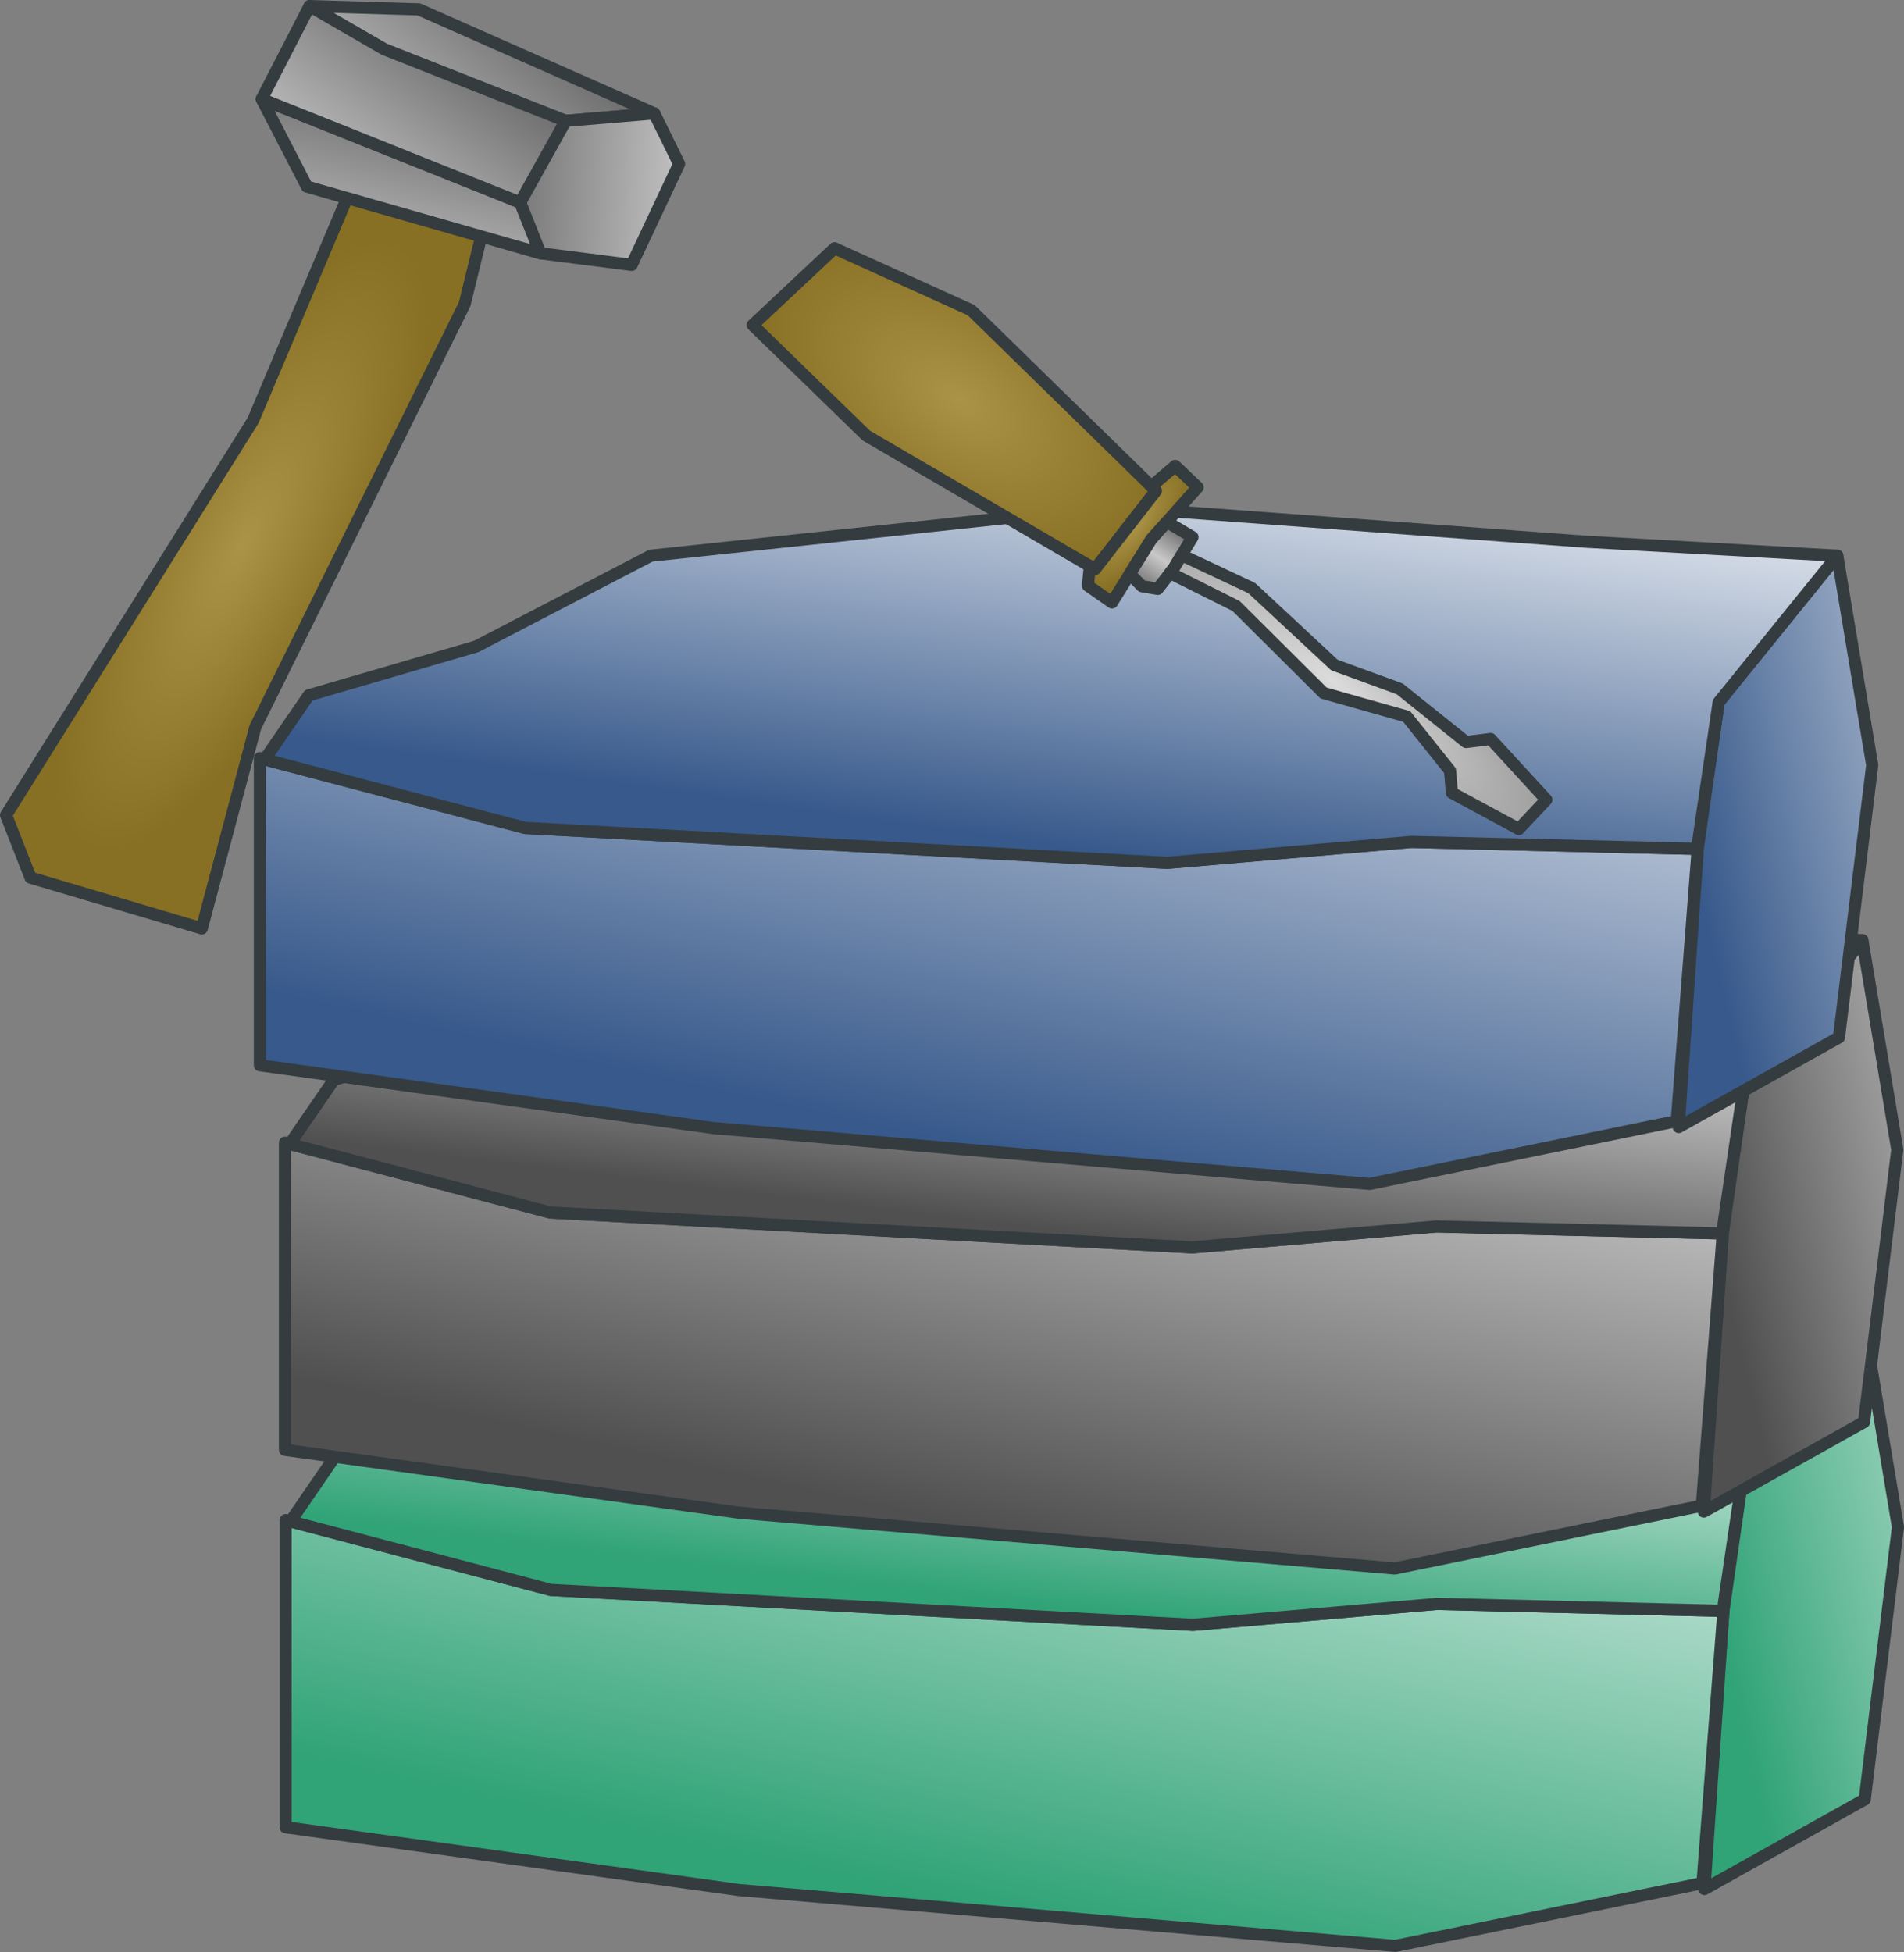 <svg xmlns="http://www.w3.org/2000/svg" xmlns:xlink="http://www.w3.org/1999/xlink" viewBox="0 0 3450.43 3537.34"><rect x="0" y="0" width="3450.43" height="3537.34" fill="#808080" stroke="none"/><defs><linearGradient id="a" x1="3853.49" y1="-216.96" x2="4277.68" y2="-116.29" gradientTransform="matrix(1.96, 0, 0, -1.96, -4396.36, 2516.75)" gradientUnits="userSpaceOnUse"><stop offset="0" stop-color="#30a377"/><stop offset="1" stop-color="#fff"/></linearGradient><linearGradient id="b" x1="3150.66" y1="2011.74" x2="3301.67" y2="2698.6" gradientTransform="matrix(1.96, 0, 0, -1.96, -4396.36, 7389.79)" xlink:href="#a"/><linearGradient id="c" x1="3247.48" y1="-204.53" x2="3286.84" y2="118.53" xlink:href="#a"/><linearGradient id="d" x1="3853.49" y1="-216.96" x2="4277.68" y2="-116.29" gradientTransform="matrix(1.96, 0, 0, -1.96, -4397.53, 1832.79)" gradientUnits="userSpaceOnUse"><stop offset="0" stop-color="#505050"/><stop offset="1" stop-color="#fff"/></linearGradient><linearGradient id="e" x1="3150.66" y1="2011.74" x2="3301.67" y2="2698.6" gradientTransform="matrix(1.96, 0, 0, -1.96, -4397.53, 6705.82)" xlink:href="#d"/><linearGradient id="f" x1="3247.48" y1="-204.53" x2="3286.84" y2="118.53" xlink:href="#d"/><linearGradient id="g" x1="3853.49" y1="-216.96" x2="4277.68" y2="-116.29" gradientTransform="matrix(1.96, 0, 0, -1.96, -4442.98, 1135.89)" gradientUnits="userSpaceOnUse"><stop offset="0" stop-color="#37598b"/><stop offset="1" stop-color="#fff"/></linearGradient><linearGradient id="h" x1="3150.66" y1="2011.74" x2="3301.67" y2="2698.6" gradientTransform="matrix(1.96, 0, 0, -1.96, -4442.98, 6008.93)" xlink:href="#g"/><linearGradient id="i" x1="3244.37" y1="-201.47" x2="3309.59" y2="257.38" xlink:href="#g"/><radialGradient id="j" cx="985.49" cy="2302.2" r="233.53" gradientTransform="matrix(1.51, 1.01, 0.57, -0.85, -1015.52, 1689.02)" gradientUnits="userSpaceOnUse"><stop offset="0" stop-color="#aa9346"/><stop offset="1" stop-color="#877023"/></radialGradient><radialGradient id="k" cx="1340.86" cy="1895.05" r="22.85" gradientTransform="matrix(1.62, 1.28, 4.08, -5.17, -7797.96, 9038.37)" xlink:href="#j"/><linearGradient id="l" x1="1144.66" y1="2035.24" x2="1150.63" y2="1960.52" gradientTransform="matrix(1.29, 1, 1, -1.29, -1337.93, 2439.94)" gradientUnits="userSpaceOnUse"><stop offset="0" stop-color="#707070"/><stop offset="0.49" stop-color="#c8c8c8"/><stop offset="1" stop-color="#707070"/></linearGradient><radialGradient id="m" cx="1665.61" cy="2420.08" r="243.25" gradientTransform="matrix(1.79, 1.28, 0.37, -0.51, -1416.61, 338.43)" gradientUnits="userSpaceOnUse"><stop offset="0" stop-color="#dcdcdc"/><stop offset="1" stop-color="#969696"/></radialGradient><radialGradient id="n" cx="-472.97" cy="875.54" r="275.36" gradientTransform="matrix(0.66, 0.34, 1.03, -1.98, -104.33, 2885.89)" xlink:href="#j"/><linearGradient id="o" x1="888.34" y1="1917.35" x2="1325.14" y2="2541.91" gradientTransform="matrix(1.4, 0.13, 0.13, -1.4, -891.42, 3063.66)" gradientUnits="userSpaceOnUse"><stop offset="0" stop-color="#fff"/><stop offset="1"/></linearGradient><linearGradient id="p" x1="804.45" y1="2044.44" x2="1537.01" y2="2074.23" gradientTransform="matrix(1.4, 0.13, 0.13, -1.4, -891.42, 3063.66)" gradientUnits="userSpaceOnUse"><stop offset="0"/><stop offset="1" stop-color="#fff"/></linearGradient><linearGradient id="q" x1="1059.55" y1="2425.06" x2="962.08" y2="1766.79" xlink:href="#p"/><linearGradient id="r" x1="1223.13" y1="2499.32" x2="845.09" y2="1864" xlink:href="#p"/></defs><title>full-stack</title><path d="M3422.65,2391l-215,265.63-37.95,265.64-34.44,504.11,290.49-162.46,60.17-493.45Z" transform="translate(-46.47 -3.08)" style="stroke:#343c3f;stroke-linecap:round;stroke-linejoin:round;stroke-width:22px;fill:url(#a)"/><path d="M3131.73,3415.58l-556.55,113.84-1189-101.19L564,3314.39V2757.82l480.65,126.49,1163.69,63.25,442.71-37.95,518.6,12.65Z" transform="translate(-46.47 -3.08)" style="stroke:#343c3f;stroke-linecap:round;stroke-linejoin:round;stroke-width:22px;fill:url(#b)"/><path d="M2107.18,2302.45L1272.35,2391,956.13,2555.43,652.56,2644,573.6,2759l0.18,1.35,470.89,123.92,1163.69,63.25,442.71-37.95,515.37,12.57,2.46-2.66,38.71-262.89,215-265.63-455.36-25.3-860.12-63.24h0Z" transform="translate(-46.47 -3.08)" style="stroke:#343c3f;stroke-linecap:round;stroke-linejoin:round;stroke-width:22px;fill:url(#c)"/><path d="M3421.48,1707l-215,265.63-37.95,265.64-34.44,504.11L3424.55,2580l60.17-493.45Z" transform="translate(-46.47 -3.08)" style="stroke:#343c3f;stroke-linecap:round;stroke-linejoin:round;stroke-width:22px;fill:url(#d)"/><path d="M3130.56,2731.62L2574,2845.46,1385,2744.26,562.85,2630.42V2073.86l480.65,126.49,1163.69,63.25,442.71-37.95,518.6,12.65Z" transform="translate(-46.47 -3.08)" style="stroke:#343c3f;stroke-linecap:round;stroke-linejoin:round;stroke-width:22px;fill:url(#e)"/><path d="M2106,1618.48L1271.18,1707,955,1871.47,651.39,1960l-79,115.06,0.18,1.35,470.89,123.92,1163.69,63.25,442.71-37.95,515.37,12.57,2.46-2.66,38.71-262.89,215-265.63-455.36-25.3L2106,1618.48h0Z" transform="translate(-46.47 -3.08)" style="stroke:#343c3f;stroke-linecap:round;stroke-linejoin:round;stroke-width:22px;fill:url(#f)"/><path d="M3376,1010.13l-215,265.63-37.95,265.64-34.44,504.11,290.49-162.46,60.17-493.45Z" transform="translate(-46.47 -3.08)" style="stroke:#343c3f;stroke-linecap:round;stroke-linejoin:round;stroke-width:22px;fill:url(#g)"/><path d="M3085.11,2034.72l-556.55,113.84-1189-101.19L517.4,1933.53V1377l480.65,126.49,1163.69,63.25,442.71-37.95,518.6,12.65Z" transform="translate(-46.47 -3.08)" style="stroke:#343c3f;stroke-linecap:round;stroke-linejoin:round;stroke-width:22px;fill:url(#h)"/><path d="M2060.56,921.59l-834.82,88.55L909.52,1174.58l-303.57,88.54-79,115.06,0.18,1.35,470.89,123.92,1163.69,63.25,442.71-37.95,515.37,12.57,2.46-2.66L3161,1275.77l215-265.63-455.36-25.3-860.12-63.24h0Z" transform="translate(-46.47 -3.08)" style="stroke:#343c3f;stroke-linecap:round;stroke-linejoin:round;stroke-width:22px;fill:url(#i)"/><path d="M1558.81,453l247.63,112.19,334.83,327.34-110.34,141.9-414.57-242-205.9-200.3Z" transform="translate(-46.47 -3.08)" style="stroke:#343c3f;stroke-linecap:round;stroke-linejoin:round;stroke-width:22px;fill:url(#j)"/><path d="M2176.15,847.41L2133,884.47l8.27,8.08-110.35,141.91-9.39-5.48-3.52,35.45,43.65,30.4L2133,980.32l83.85-94.17-40.71-38.74h0Z" transform="translate(-46.47 -3.08)" style="stroke:#343c3f;stroke-linecap:round;stroke-linejoin:round;stroke-width:22px;fill:url(#k)"/><path d="M2207.47,976.43L2166.37,952l-6.6-1.73L2133,980.32l-39.09,62.74,21.84,22.32,28.79,4.85,29.12-37.45Z" transform="translate(-46.47 -3.08)" style="stroke:#343c3f;stroke-linecap:round;stroke-linejoin:round;stroke-width:22px;fill:url(#l)"/><path d="M2747.78,1342.25l-44.52,5.57L2583,1251.44l-118.46-43.31-149.88-139.51-126.79-59.52-14.21,23.69-6.75,8.68,119.53,59.75L2445.07,1259l150.66,42.52,78.52,98.38,3.38,39.95,121.25,65.58,49.88-53.07-101-110.1h0Z" transform="translate(-46.47 -3.08)" style="stroke:#343c3f;stroke-linecap:round;stroke-linejoin:round;stroke-width:22px;fill:url(#m)"/><path d="M101.8,1593.53l310.41,92,96.93-364.6L888.61,554l43.54-178.19L756.42,305.14l-77.2,47.62L505.09,765,57.47,1480.2Z" transform="translate(-46.47 -3.08)" style="stroke:#343c3f;stroke-linecap:round;stroke-linejoin:round;stroke-width:22px;fill:url(#n)"/><path d="M607.41,14.08L743,92.4l328.35,129.67,160.82-13.51L805.48,20.07Z" transform="translate(-46.47 -3.08)" style="stroke:#343c3f;stroke-linecap:round;stroke-linejoin:round;stroke-width:22px;fill:url(#o)"/><path d="M1071.36,222.07L989,370l36.5,92.06,165.66,21.09,86-183-45-91.59Z" transform="translate(-46.47 -3.08)" style="stroke:#343c3f;stroke-linecap:round;stroke-linejoin:round;stroke-width:22px;fill:url(#p)"/><path d="M1025.46,462.06L989,370,520.73,182.59l81.93,158.66Z" transform="translate(-46.47 -3.08)" style="stroke:#343c3f;stroke-linecap:round;stroke-linejoin:round;stroke-width:22px;fill:url(#q)"/><path d="M607.41,14.08l-86.68,168.5L989,370l82.4-147.93L743,92.4Z" transform="translate(-46.47 -3.08)" style="stroke:#343c3f;stroke-linecap:round;stroke-linejoin:round;stroke-width:22px;fill:url(#r)"/></svg>